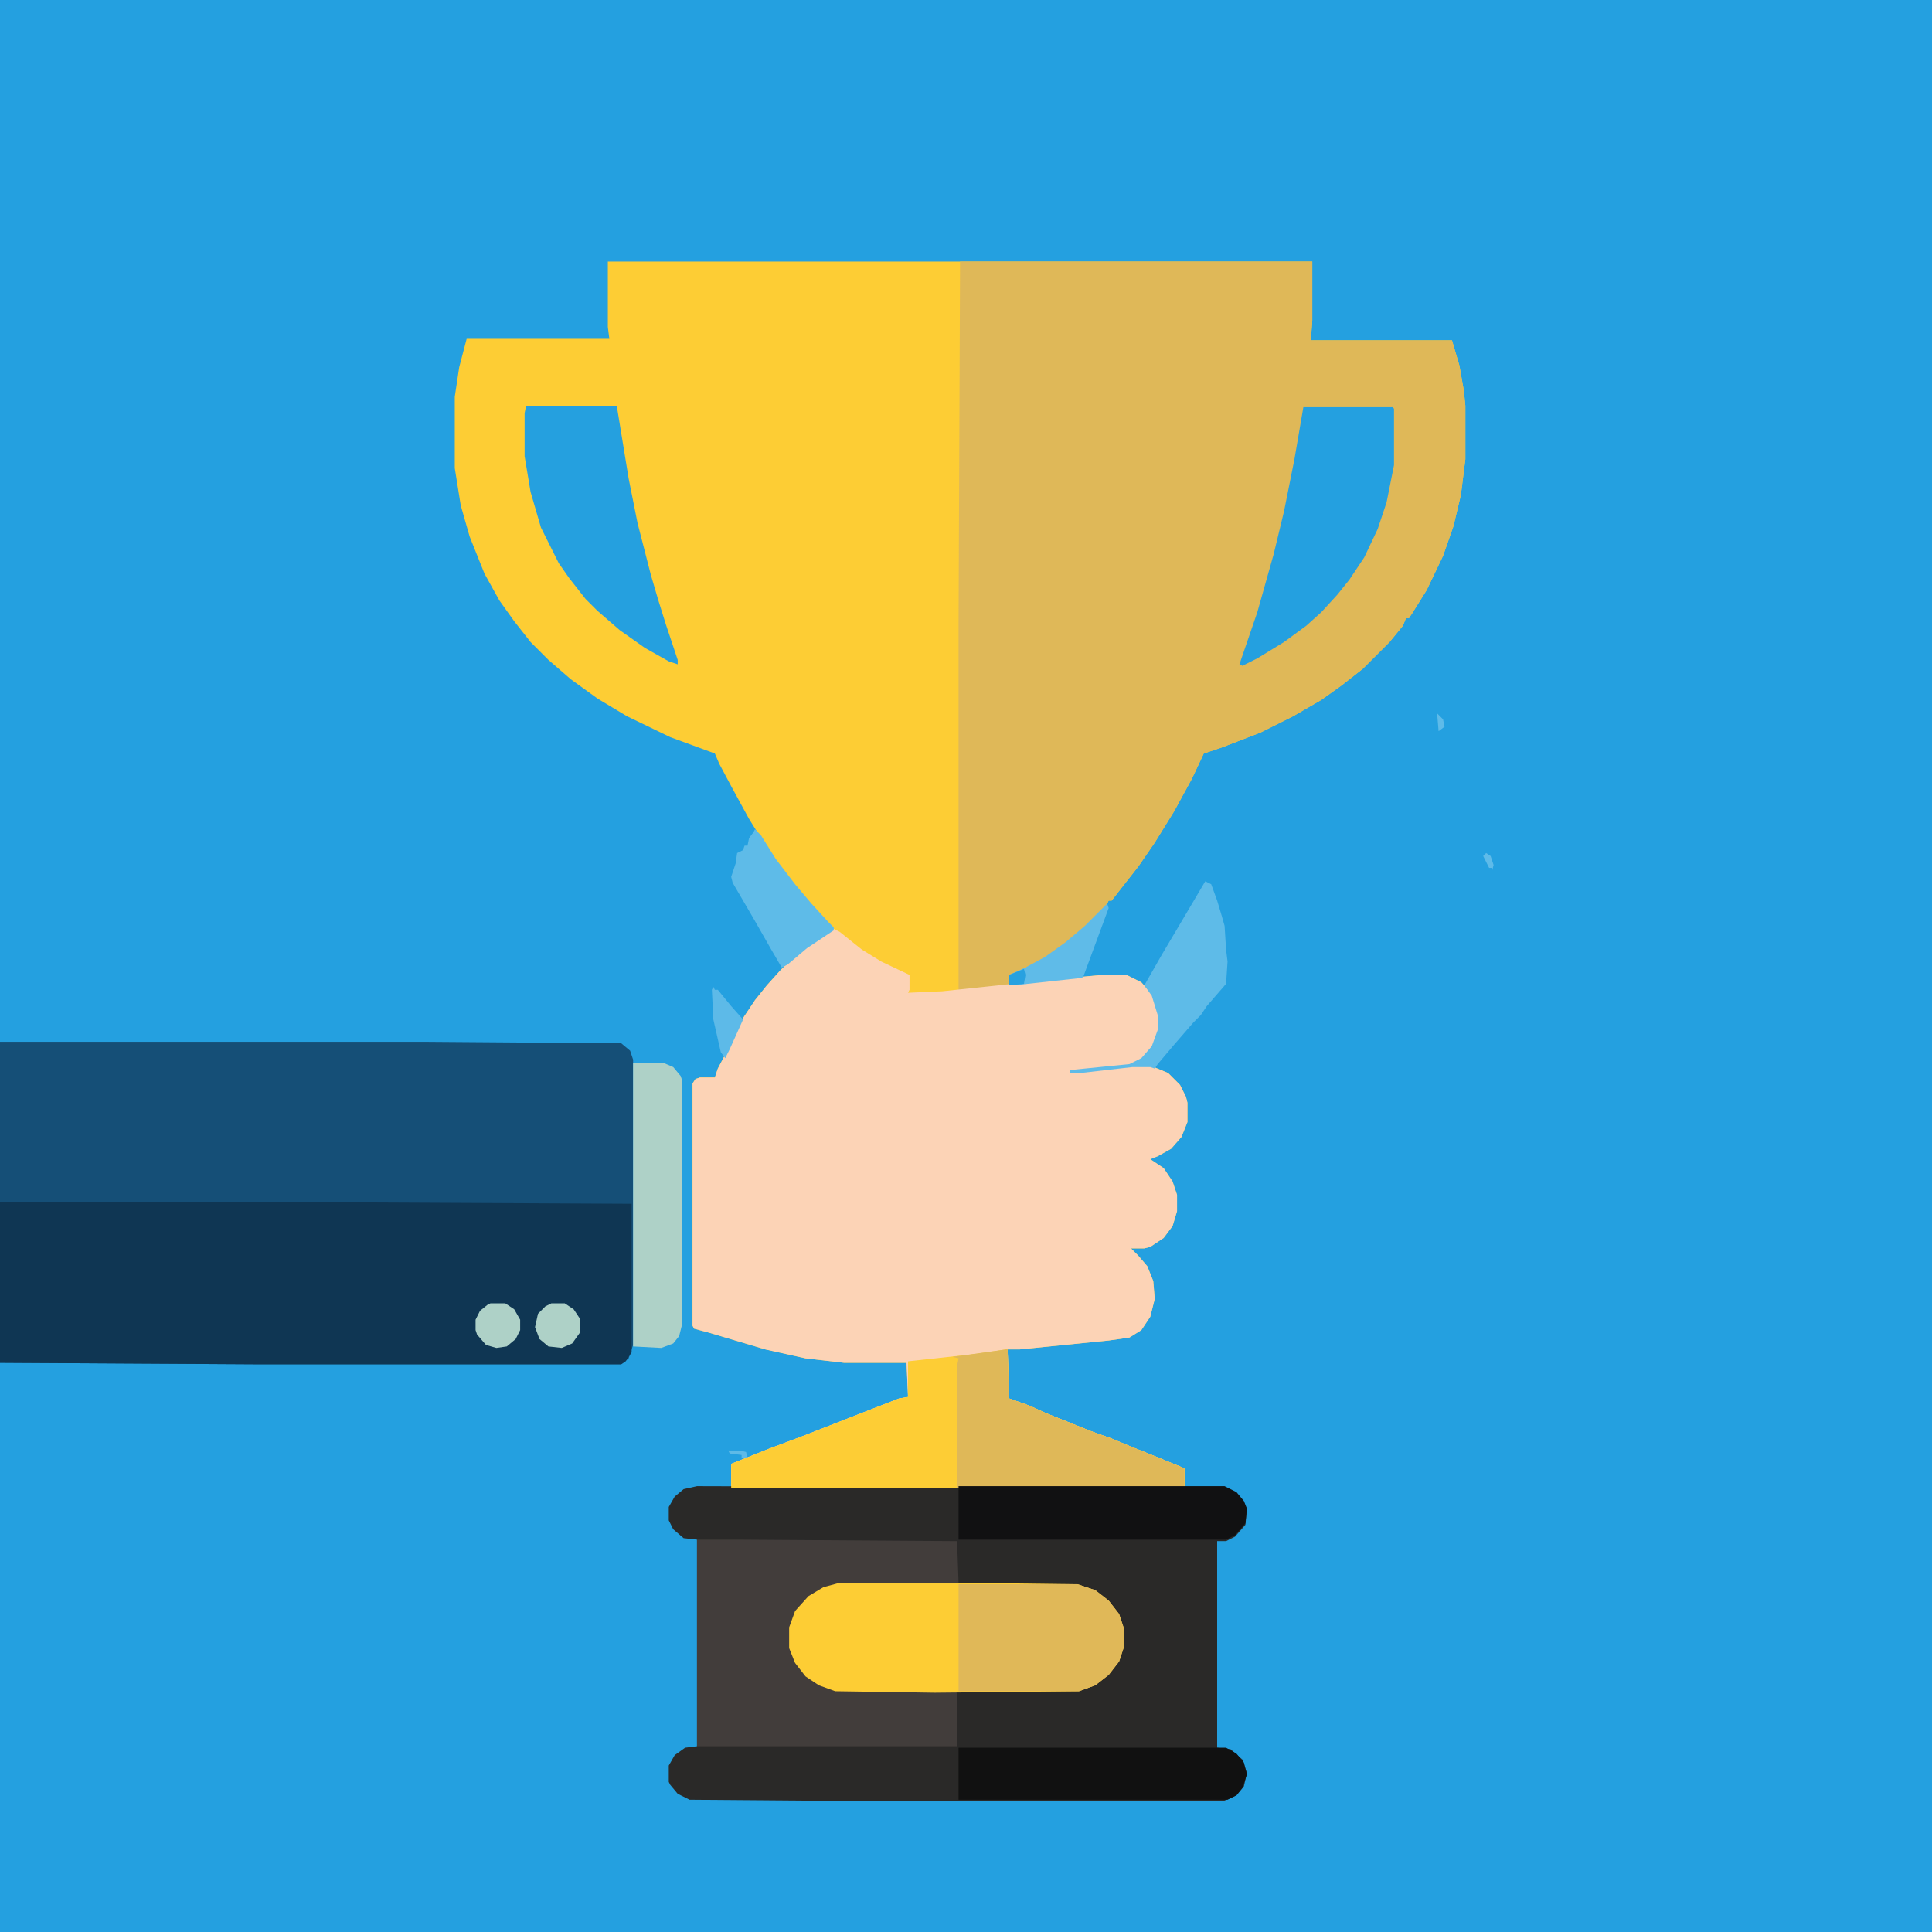 <?xml version="1.0" encoding="UTF-8"?>
<svg version="1.1" viewBox="0 0 1300 1300" width="1300" height="1300" xmlns="http://www.w3.org/2000/svg">
<path transform="translate(0)" d="m0 0h1300v1300h-1300z" fill="#24A0E0"/>
<path transform="translate(409,176)" d="m0 0h474v40l-1 13h95l5 17 3 17 1 10v36l-3 24-5 21-7 20-11 23-10 16-2 3h-2l-2 5-9 11-18 18-14 11-14 10-19 11-22 11-26 10-12 4-8 17-12 22-13 21-11 16-11 14-7 9h-2l-2 4-18 18-14 11-16 10-10 5-7 2v7l10-2 53-5h16l10 5 8 9 4 13v10l-4 11-7 8-6 4-13 2-21 2h-9v2l42-5h12l12 5 8 8 4 8 1 4v13l-4 10-7 8-9 5-5 2 9 6 6 9 3 9v11l-3 10-6 8-9 6-4 1h-9l5 5 6 7 4 10 1 12-3 12-6 9-8 5-14 2-60 6h-8l1 33 14 5 11 5 30 12 14 5 12 5 15 6 22 9v13h-305v-16l25-10 24-9 46-18 18-7 6-1-1-23h-42l-26-3-27-6-37-11-11-3-1-2v-163l2-3 3-1h10l2-6 9-17 8-17 8-12 8-10 9-10 9-9 13-10 12-8h2l-7-8-13-14-11-14-13-18-13-21-12-22-8-15-3-7-30-11-29-14-20-12-18-13-15-13-12-12-11-14-10-14-10-18-10-25-6-21-4-25v-48l3-20 5-19h96l-1-8z" fill="#FDCD34"/>
<path transform="translate(646,176)" d="m0 0h237v40l-1 13h95l5 17 3 17 1 10v36l-3 24-5 21-7 20-11 23-10 16-2 3h-2l-2 5-9 11-18 18-14 11-14 10-19 11-22 11-26 10-12 4-8 17-12 22-13 21-11 16-11 14-7 9h-2l-2 4-18 18-14 11-16 10-10 5-7 2v7l-28 3h-6v-247z" fill="#DFB858"/>
<path transform="translate(561,625)" d="m0 0 4 2 15 12 13 8 19 9v10l-1 2 23-1 85-9 23-2h16l10 5 8 9 4 13v10l-4 11-7 8-6 4-13 2-21 2h-9v2l42-5h12l12 5 8 8 4 8 1 4v13l-4 10-7 8-9 5-5 2 9 6 6 9 3 9v11l-3 10-6 8-9 6-4 1h-9l5 5 6 7 4 10 1 12-3 12-6 9-8 5-14 2-60 6h-8l1 33 14 5 11 5 30 12 14 5 12 5 15 6 22 9v13h-305v-16l25-10 24-9 46-18 18-7 6-1-1-23h-42l-26-3-27-6-37-11-11-3-1-2v-163l2-3 3-1h10l2-6 9-17 8-17 8-12 8-10 9-10 9-9 13-10z" fill="#FCD3B6"/>
<path transform="translate(0,701)" d="m0 0h287l131 1 6 5 2 6v192l-3 9-5 4h-246l-172-1z" fill="#154F77"/>
<path transform="translate(469 1e3)" d="m0 0 355 1 8 4 5 6 2 5-1 10-7 8-6 3h-6v139l9 1 8 7 3 9-2 9-5 6-9 4h-233l-126-1-8-4-5-6-1-2v-11l4-7 7-5 8-1v-139l-9-1-7-6-3-6v-9l4-7 6-5z" fill="#2A2928"/>
<path transform="translate(0,809)" d="m0 0h223l202 1v100l-4 6-3 2h-246l-172-1z" fill="#0F3653"/>
<path transform="translate(469,1036)" d="m0 0h27l148 1 1 28 80 1 12 4 9 7 7 9 3 9v14l-3 9-7 9-9 7-11 4h-82v37h-175z" fill="#423D3B"/>
<path transform="translate(565,1065)" d="m0 0h80l80 1 12 4 9 7 7 9 3 9v14l-3 9-7 9-9 7-11 4-97 1-67-1-11-4-9-6-7-9-4-10v-14l4-11 9-10 10-6z" fill="#FDCD34"/>
<path transform="translate(677,908)" d="m0 0h1l1 33 14 5 11 5 30 12 14 5 12 5 15 6 22 9v13h-305v-16l25-10 24-9 46-18 18-7 6-1v-24l46-5z" fill="#FDCD35"/>
<path transform="translate(354,273)" d="m0 0h61l8 49 6 30 9 35 5 17 5 16 8 24v3l-6-2-16-9-17-12-15-13-8-8-11-14-7-10-12-24-7-24-4-24v-29z" fill="#25A0DF"/>
<path transform="translate(877,274)" d="m0 0h60l1 1v38l-5 25-6 18-9 19-10 15-8 10-11 12-10 9-15 11-18 11-10 5-2-1 12-35 11-39 7-29 7-35z" fill="#24A0E0"/>
<path transform="translate(645,1066)" d="m0 0h80l12 4 9 7 7 9 3 9v14l-3 9-7 9-9 7-11 4h-81z" fill="#E0B858"/>
<path transform="translate(677,908)" d="m0 0h1l1 33 14 5 11 5 30 12 14 5 12 5 15 6 22 9v13h-153v-82l1-5-4-1z" fill="#DFB858"/>
<path transform="translate(645 1e3)" d="m0 0h179l8 4 5 6 2 5-1 10-7 8-6 3h-180z" fill="#111112"/>
<path transform="translate(645,1176)" d="m0 0h180l7 4 5 6 2 8-3 9-4 5-6 3h-181z" fill="#111"/>
<path transform="translate(426,715)" d="m0 0h20l7 3 5 6 1 3v164l-2 8-4 5-8 3-19-1z" fill="#AED1C7"/>
<path transform="translate(811,593)" d="m0 0 4 2 4 11 3 10 2 7 1 16 1 8-1 15-13 15-4 6-5 5-13 15-11 13-2 3-3-1h-12l-35 4h-7v-2l40-4 8-4 7-8 4-11v-10l-4-13-5-7 12-21 16-27z" fill="#5EBBE8"/>
<path transform="translate(508,558)" d="m0 0 4 4 10 16 13 17 11 13 11 12 4 4v2l-18 12-13 11-4 2-7-12-12-21-14-24-1-4 3-9 1-7 4-2 1-3h2l1-5 3-4z" fill="#5EBBE8"/>
<path transform="translate(745,608)" d="m0 0 1 3-17 46-1 1-46 5h-3v-7l11-5 13-7 14-10 13-11z" fill="#5FBBE8"/>
<path transform="translate(330,877)" d="m0 0h10l6 4 4 7v7l-3 6-6 5-7 1-7-2-6-7-1-3v-7l3-6 5-4z" fill="#AED1C7"/>
<path transform="translate(371,877)" d="m0 0h9l6 4 4 6v10l-5 7-7 3-9-1-6-5-3-8 2-9 5-5z" fill="#AED1C7"/>
<path transform="translate(480,664)" d="m0 0 1 2h2l9 11 8 9-9 20-3 6-3-4-5-22-1-20z" fill="#5DBAE8"/>
<path transform="translate(689,652)" d="m0 0 1 4-1 6-10 1v-7z" fill="#28A1E0"/>
<path transform="translate(1e3 574)" d="m0 0 3 2 2 6-1 4v-2h-2l-4-8z" fill="#5EBBE9"/>
<path transform="translate(490,976)" d="m0 0h8l4 1 1 4h-4v-2l-8-1z" fill="#5EBAE7"/>
<path transform="translate(967,480)" d="m0 0 4 4 1 5-4 3z" fill="#5EBBE9"/>
</svg>
